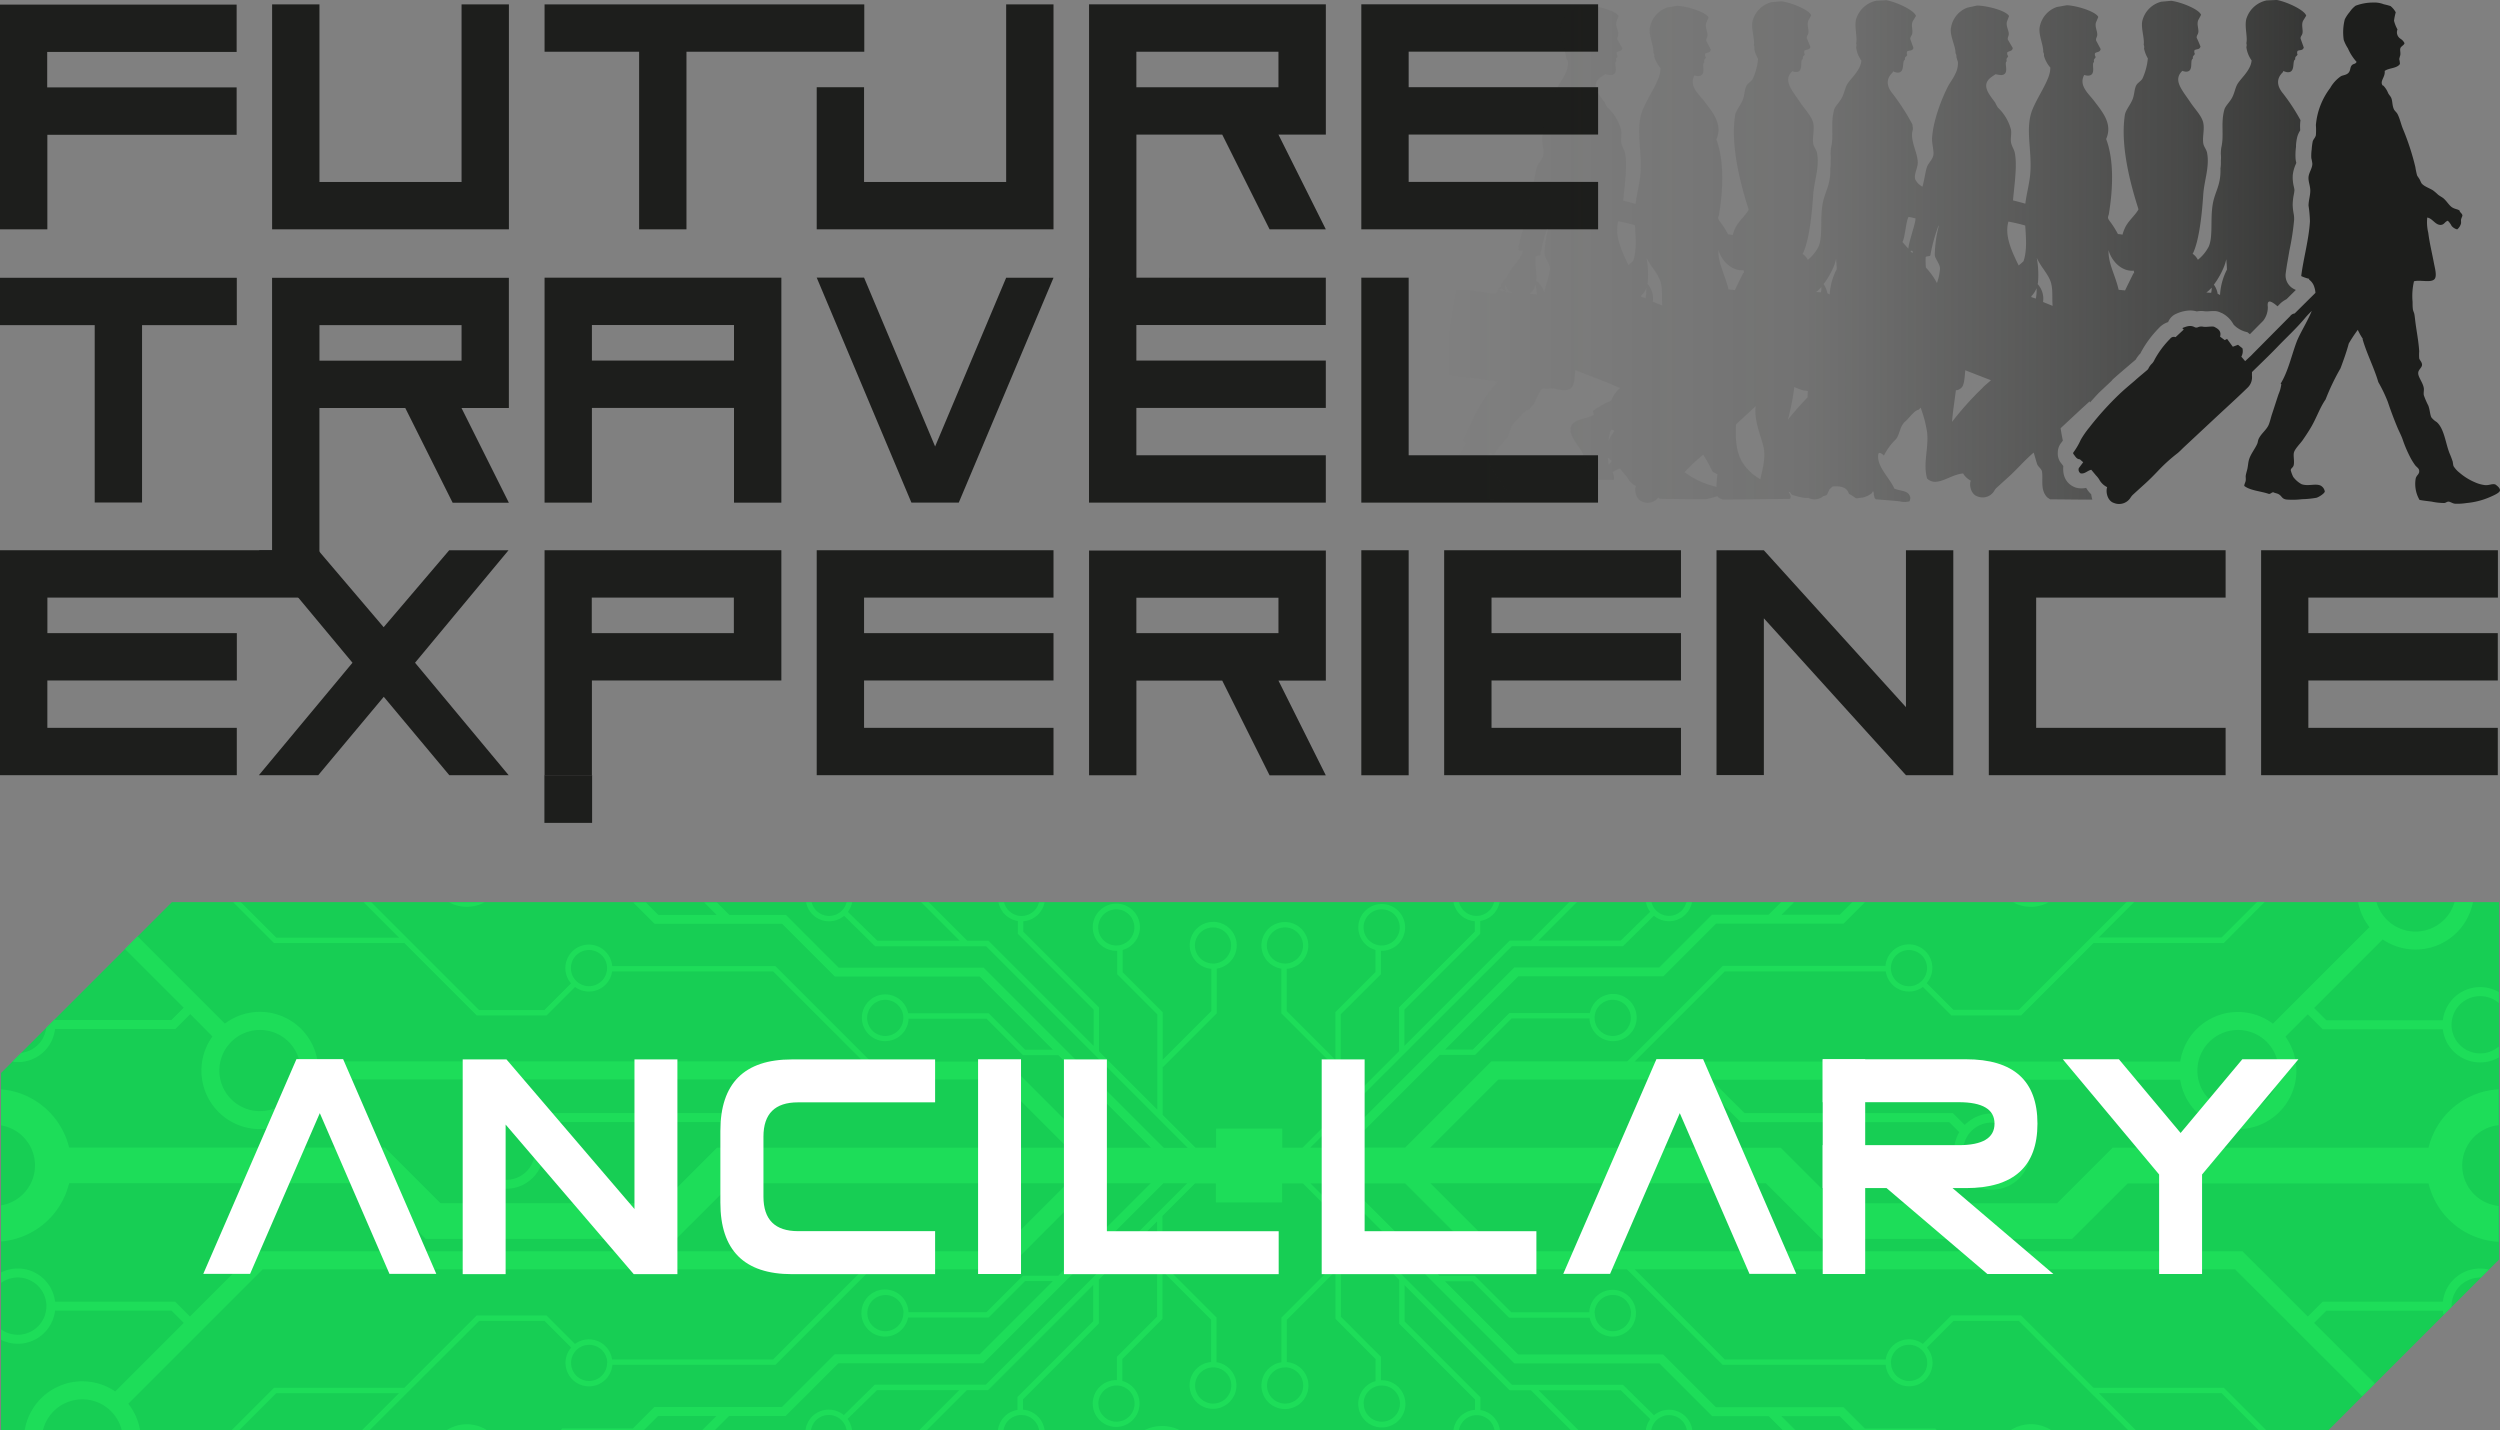 <svg id="Layer_1" data-name="Layer 1" xmlns="http://www.w3.org/2000/svg" xmlns:xlink="http://www.w3.org/1999/xlink" viewBox="0 0 656.26 375.51"><rect x="0" y="0" width="656.26" height="375.51" fill="#808080" stroke="none"/><defs><style>.cls-1{fill:#17ce54;}.cls-2{fill:#20e45c;opacity:0.7;}.cls-3{fill:#1d1e1c;}.cls-4,.cls-5,.cls-6,.cls-7,.cls-8,.cls-9{fill-rule:evenodd;}.cls-4{fill:url(#linear-gradient);}.cls-5{fill:url(#linear-gradient-2);}.cls-6{fill:url(#linear-gradient-3);}.cls-7{fill:url(#linear-gradient-4);}.cls-8{fill:url(#linear-gradient-5);}.cls-9{fill:url(#linear-gradient-6);}.cls-10{fill:url(#linear-gradient-7);}.cls-11{fill:#fff;}</style><linearGradient id="linear-gradient" x1="4177.15" y1="863.98" x2="4424.59" y2="863.98" gradientUnits="userSpaceOnUse"><stop offset="0" stop-color="#1d1e1c" stop-opacity="0"/><stop offset="0.42" stop-color="#1d1e1c" stop-opacity="0.14"/><stop offset="0.85" stop-color="#1d1e1c" stop-opacity="0.55"/><stop offset="1" stop-color="#1d1e1c" stop-opacity="0.75"/></linearGradient><linearGradient id="linear-gradient-2" x1="4177.15" y1="867.28" x2="4424.59" y2="867.28" xlink:href="#linear-gradient"/><linearGradient id="linear-gradient-3" x1="4177.15" y1="870.13" x2="4424.59" y2="870.13" xlink:href="#linear-gradient"/><linearGradient id="linear-gradient-4" x1="4177.15" y1="867.41" x2="4424.59" y2="867.41" xlink:href="#linear-gradient"/><linearGradient id="linear-gradient-5" x1="4177.15" y1="875.86" x2="4424.59" y2="875.86" xlink:href="#linear-gradient"/><linearGradient id="linear-gradient-6" x1="4177.15" y1="867.42" x2="4424.59" y2="867.42" xlink:href="#linear-gradient"/><linearGradient id="linear-gradient-7" x1="4177.15" y1="847.79" x2="4403.44" y2="847.79" xlink:href="#linear-gradient"/></defs><title>fte-ancillary-full-logo</title><polygon class="cls-1" points="655.99 236.81 655.99 330.66 611.14 375.51 0.27 375.51 0.27 281.67 45.12 236.81 655.99 236.81"/><path class="cls-2" d="M4331.17,1155.66a9.81,9.81,0,0,1,5.46,1.66h-10.91A9.79,9.79,0,0,1,4331.17,1155.66Zm-405.83-137h-9.41A9.81,9.81,0,0,0,3925.34,1018.62Zm410.54,0h-9.41A9.81,9.81,0,0,0,4335.89,1018.62Zm-237.58,138.7H4108A10.38,10.38,0,0,0,4098.31,1157.31Zm-183.12,0h10.91A9.81,9.81,0,0,0,3915.19,1157.31ZM4421.45,1145l-3.32,3.32L4384.77,1115H4227.14l23.66,23.66h42.27a6.14,6.14,0,0,1,9.73-4.08l7.48-7.48h18.31l19,19h34.23l11.2,11.2h-2l-9.79-9.79H4349l9.79,9.79h-2L4328,1128.53h-17.14l-7,7h0a6.16,6.16,0,1,1-10.81,4.53h-42.81L4225.14,1115h-35.67l-22.55-22.55h-15.26l24.27,24.27h9.29l9.57,9.57h20.45a6.13,6.13,0,1,1,.11,1.41H4194.2l-9.57-9.57h-7.29l19.22,19.22h38.06l13.84,13.84h33.49l5.62,5.62h18.51l0.48,0.48h-21.84l-3.75-3.75h-15.31l3.75,3.75h-3.32l-3.75-3.75h-14.85l-13.84-13.84h-38.06l-47.25-47.25h-6.27l52.87,52.87h29.15l8.13,8h0a6.15,6.15,0,0,1,10.08,4h-1.44a4.73,4.73,0,0,0-9.36,0h-1.42a6.13,6.13,0,0,1,1.18-3l-7.74-7.57h-21.6l10.38,10.38v0.19h-1.81l-10.57-10.57h-5.56l-27.6-27.6v9.53l19.69,19.69,0.21,0.21v3.37a6.15,6.15,0,0,1,5.13,5.38h-1.42a4.73,4.73,0,0,0-9.36,0h-1.44a6.16,6.16,0,0,1,5.67-5.44v-2.73l-19.69-19.69-0.21-.21v-11.52l-15.3-15.3v25l10.52,10.53v6.16h0.18a6.19,6.19,0,1,1-1.59.22v-5.78L4148.62,1128v-12.52l-12.78,12.78v11.1a6.17,6.17,0,1,1-1.41.05v-11.74l14.1-14.1,0.09,0.09V1101l-8.55-8.55h-5.47v5h-17.38v-5h-5.47l-8.55,8.55v12.64l0.09-.09,14.1,14.1v11.74a6.15,6.15,0,1,1-1.41-.05v-11.1l-12.78-12.78V1128l-10.53,10.53v5.78a6.14,6.14,0,1,1-1.59-.22h0.18v-6.16l10.53-10.53v-25l-15.3,15.3v11.52l-0.21.21-19.69,19.69v2.73a6.17,6.17,0,0,1,5.67,5.44h-1.44a4.73,4.73,0,0,0-9.36,0H4060a6.15,6.15,0,0,1,5.13-5.38v-3.37l0.21-.21,19.69-19.69v-9.53l-27.6,27.6h-5.56l-10.57,10.57h-1.81v-0.19l10.38-10.38h-21.6l-7.74,7.57a6.14,6.14,0,0,1,1.18,3h-1.42a4.73,4.73,0,0,0-9.36,0h-1.44a6.15,6.15,0,0,1,10.07-4h0l8.13-8h29.15l52.87-52.87h-6.27l-47.25,47.25h-38.06l-13.85,13.84h-14.85l-3.75,3.75h-3.32l3.75-3.75h-15.31l-3.75,3.75h-21.84l0.48-.48h18.51l5.62-5.62h33.49l13.84-13.84h38.06l19.22-19.22h-7.29l-9.57,9.57h-21.15a6.18,6.18,0,1,1,.11-1.41H4057l9.57-9.57h9.29l24.27-24.27H4084.9L4062.35,1115h-35.67l-25.07,25.07H3958.8a6.16,6.16,0,1,1-10.81-4.53h0l-7-7h-17.14L3895,1157.31h-2l9.79-9.79h-32.23l-9.79,9.79h-2l11.2-11.2h34.23l19-19h18.31l7.48,7.48a6.14,6.14,0,0,1,9.73,4.08H4001l23.66-23.66H3867l-35.28,35.28a15.32,15.32,0,0,1,3.1,7h-4.8a10.65,10.65,0,0,0-20.71,0h-4.78a15.33,15.33,0,0,1,23.76-10.23l18-18-3.22-3.22H3812.5a9.84,9.84,0,0,1-14.18,7.66v-2.73a7.52,7.52,0,1,0,0-12.21v-2.73a9.84,9.84,0,0,1,14.18,7.66H3844l3.91,3.91,17.14-17.14H4060.4l17.85-17.85h-88.08L3975.59,1107h-65.8l-14.6-14.6h-79a20.09,20.09,0,0,1-17.87,15.29v-9.47a10.64,10.64,0,0,0,0-21v-9.47a20.09,20.09,0,0,1,17.87,15.29h82.9l14.6,14.6h58l14.58-14.58h92l-17.9-17.9H4008l-11.18,11.18H3942.1l-2.65,2.65a9.87,9.87,0,1,1-1.44-1.89l3.12-3.12h54.69l8.82-8.83H3881.45a15.35,15.35,0,1,1-27.63-11.28L3848,1048l-3.91,3.91H3812.5a9.79,9.79,0,0,1-11.22,8.58l2.29-2.29a7.52,7.52,0,0,0,6.61-6.61l2.29-2.29c0,0.08,0,.16,0,0.25h30.58l3.22-3.22-15.43-15.43,3.32-3.32,22.92,22.92h0a15.31,15.31,0,0,1,24.34,9.93h143.23L4001,1036.8h-42.27a6.14,6.14,0,0,1-9.73,4.08l-7.48,7.48h-18.31l-0.21-.21-18.79-18.79H3870l-0.21-.21-10.54-10.54h2l9.33,9.33h32.23l-9.33-9.33h2l28.33,28.33h17.14l7-7a6.16,6.16,0,1,1,10.81-4.53h42.81l0.21,0.21,24.86,24.86h35.67l22.61,22.61h15.26l-24.32-24.32h-9.29l-9.57-9.57h-20.45a6.13,6.13,0,1,1-.11-1.41h21.15l9.57,9.57h7.29l-19.22-19.22H4017.2l-13.84-13.84h-33.49l-5.62-5.62h-18.51l0,0h21.84l3.3,3.3h15.31l-3.3-3.3h3.32l3.3,3.3h14.85l13.85,13.84h38.06l47.3,47.3h6.27l-52.92-52.92h-29.15l-8.13-8h0a6.15,6.15,0,0,1-10-3.57h1.46a4.73,4.73,0,0,0,9.19,0h1.45a6.16,6.16,0,0,1-1.12,2.54l7.74,7.57h21.6l-10.12-10.12h2l10.12,10.12h5.56l0.21,0.21,27.4,27.4v-9.52l-19.89-19.89v-3.37a6.17,6.17,0,0,1-5.09-4.93h1.46a4.73,4.73,0,0,0,9.19,0h1.46a6.17,6.17,0,0,1-5.6,5v2.73l19.89,19.89v11.52l15.3,15.3v-25l-10.53-10.53v-6.16h-0.18a6.19,6.19,0,1,1,1.59-.22V1037l10.53,10.53V1060l12.78-12.78v-11.1a6.17,6.17,0,1,1,1.41-.05v11.74l-14.1,14.1-0.09-.09v12.64l8.6,8.6h5.42v-5h17.38v5H4140l8.6-8.6v-12.64l-0.09.09-14.1-14.1v-11.74a6.15,6.15,0,1,1,1.41.05v11.1l12.78,12.78v-12.52l10.53-10.53v-5.78a6.14,6.14,0,1,1,1.59.22h-0.18v6.16L4150,1048.06v25l15.3-15.3v-11.52l19.89-19.89v-2.73a6.17,6.17,0,0,1-5.6-5h1.46a4.73,4.73,0,0,0,9.19,0h1.46a6.17,6.17,0,0,1-5.09,4.93v3.37l-19.89,19.89v9.52l27.4-27.4,0.21-.21h5.56l10.12-10.12h2l-10.12,10.12h21.6l7.74-7.57a6.15,6.15,0,0,1-1.12-2.54h1.45a4.73,4.73,0,0,0,9.19,0h1.46a6.15,6.15,0,0,1-10,3.57h0l-8.13,8h-29.15L4142,1083.06h6.27l47.3-47.3h38.06l13.84-13.84h14.85l3.3-3.3H4269l-3.3,3.3H4281l3.3-3.3h21.84l0,0h-18.51l-5.62,5.62h-33.49l-13.84,13.84h-38.06l-19.22,19.22h7.29l9.57-9.57h21.15a6.19,6.19,0,1,1-.11,1.41h-20.45l-9.57,9.57h-9.29l-24.32,24.32h15.26l22.61-22.61h35.67l24.86-24.86,0.21-.21H4293a6.16,6.16,0,1,1,10.81,4.53l7,7H4328l28.33-28.33h2l-9.33,9.33h32.23l9.33-9.33h2L4382,1029.15l-0.21.21H4347.6l-18.79,18.79-0.21.21h-18.31l-7.48-7.48a6.14,6.14,0,0,1-9.73-4.08H4250.8l-23.66,23.66h143.23a15.31,15.31,0,0,1,24.34-9.93h0l25.35-25.35a15.34,15.34,0,0,1-3-6.56h4.83a10.65,10.65,0,0,0,20.48,0h4.83a15.34,15.34,0,0,1-23.69,9.78l-18,18,3.22,3.22h30.58a9.85,9.85,0,0,1,14.72-7.37v2.87a7.52,7.52,0,1,0,0,11.37v2.87a9.85,9.85,0,0,1-14.72-7.37h-31.55l-3.91-3.91-5.86,5.86a15.34,15.34,0,1,1-27.63,11.28H4247.18L4256,1074h54.69l3.12,3.12a10,10,0,1,1-1.44,1.89l-2.65-2.65H4255l-11.18-11.18h-52.44l-17.9,17.9h92l14.58,14.58h58l14.6-14.6h82.9a20.08,20.08,0,0,1,18.41-15.31v9.41a10.66,10.66,0,0,0,0,21.21v9.41a20.08,20.08,0,0,1-18.41-15.31h-79L4342,1107h-65.8l-14.57-14.58h-88.08l17.85,17.85h195.31l17.14,17.14,3.91-3.91h31.55a9.83,9.83,0,0,1,12.06-8.43l-2.09,2.09h-0.17a7.52,7.52,0,0,0-7.52,7.52c0,0.06,0,.12,0,0.17l-2.08,2.08a9.8,9.8,0,0,1-.2-1.08h-30.58l-3.22,3.22ZM4313.36,1084a7.52,7.52,0,1,0,7.52-7.52A7.52,7.52,0,0,0,4313.36,1084Zm61.51-21.17a10.66,10.66,0,1,0,10.66-10.66A10.66,10.66,0,0,0,4374.87,1062.81Zm-80.46-26.89a4.75,4.75,0,1,0,4.75-4.75A4.75,4.75,0,0,0,4294.41,1035.92ZM4216.64,1049a4.75,4.75,0,1,0,4.75-4.75A4.75,4.75,0,0,0,4216.64,1049Zm-55.9-19a4.75,4.75,0,1,0-4.75-4.75A4.75,4.75,0,0,0,4160.74,1030Zm-25.39,4.75a4.75,4.75,0,1,0-4.75-4.75A4.75,4.75,0,0,0,4135.35,1034.73Zm-18.88,0a4.75,4.75,0,1,0-4.75-4.75A4.75,4.75,0,0,0,4116.47,1034.73Zm-20.64-9.5a4.75,4.75,0,1,0-4.75,4.75A4.75,4.75,0,0,0,4095.83,1025.23ZM4035.18,1049a4.75,4.75,0,1,0-4.75,4.75A4.75,4.75,0,0,0,4035.18,1049Zm-77.77-13.07a4.75,4.75,0,1,0-4.75,4.75A4.75,4.75,0,0,0,3957.41,1035.92Zm-80.46,26.89a10.66,10.66,0,1,0-10.66,10.66A10.66,10.66,0,0,0,3876.95,1062.81Zm61.51,21.17a7.52,7.52,0,1,0-7.52,7.52A7.52,7.52,0,0,0,3938.46,1084Zm19,55.58a4.75,4.75,0,1,0-4.75,4.75A4.75,4.75,0,0,0,3957.41,1139.56Zm77.77-13.07a4.75,4.75,0,1,0-4.75,4.75A4.75,4.75,0,0,0,4035.18,1126.48Zm55.9,19a4.75,4.75,0,1,0,4.75,4.75A4.75,4.75,0,0,0,4091.08,1145.49Zm25.39-4.75a4.75,4.75,0,1,0,4.75,4.75A4.75,4.75,0,0,0,4116.47,1140.74Zm18.88,0a4.75,4.75,0,1,0,4.75,4.75A4.75,4.75,0,0,0,4135.35,1140.74Zm20.64,9.5a4.75,4.75,0,1,0,4.75-4.75A4.75,4.75,0,0,0,4156,1150.24Zm60.65-23.76a4.75,4.75,0,1,0,4.75-4.75A4.75,4.75,0,0,0,4216.64,1126.48Zm77.77,13.07a4.75,4.75,0,1,0,4.75-4.75A4.75,4.75,0,0,0,4294.41,1139.56Z" transform="translate(-3798.05 -781.8)"/><path class="cls-3" d="M4189.58,960.43v12.43h49.73v12.43h-62.16V926.24h62.16v12.43h-49.73V948h49.73v12.43h-49.73Z" transform="translate(-3798.05 -781.8)"/><path class="cls-3" d="M4404,960.43v12.43h49.73v12.43H4391.6V926.24h62.16v12.43H4404V948h49.73v12.43H4404Z" transform="translate(-3798.05 -781.8)"/><path class="cls-3" d="M4024.87,960.43v12.43h49.73v12.43h-62.16V926.24h62.16v12.43h-49.73V948h49.73v12.43h-49.73Z" transform="translate(-3798.05 -781.8)"/><path class="cls-3" d="M3810.48,960.43v12.43h49.73v12.43h-62.16V926.24h79.75v12.43h-67.31V948h49.73v12.43h-49.73Z" transform="translate(-3798.05 -781.8)"/><path class="cls-3" d="M4146.08,960.46h-12.43l12.43,24.87h-14.76l-12.43-24.87h-22.53v24.85h-12.43v-59h62.16v34.19Zm-49.73-21.76V948h37.3V938.7h-37.3Z" transform="translate(-3798.05 -781.8)"/><path class="cls-3" d="M4332.55,938.67v34.19h49.73v12.43h-62.16V926.24h62.16v12.43h-49.73Z" transform="translate(-3798.05 -781.8)"/><path class="cls-3" d="M4310.8,985.29h-12.43l-37.3-41.18v41.14h-12.43v-59h12.43l37.3,41.18V926.24h12.43v59.06Z" transform="translate(-3798.05 -781.8)"/><path class="cls-3" d="M4167.83,985.31H4155.4V926.24h12.43v59.07Z" transform="translate(-3798.05 -781.8)"/><path class="cls-3" d="M3941,926.24h62.16v34.19h-49.73v24.89H3941V926.24ZM3990.69,948v-9.33h-37.3V948h37.3Z" transform="translate(-3798.05 -781.8)"/><path class="cls-3" d="M3898.76,946.44l17.21-20.2h15.57L3907,955.77l24.58,29.53H3916l-17.21-20.59-17.21,20.59H3866l24.58-29.53L3866,926.24h15.57Z" transform="translate(-3798.05 -781.8)"/><path class="cls-3" d="M4167.83,817.12v12.43h49.73V842H4155.4V782.93h62.16v12.43h-49.73v9.33h49.73v12.43h-49.73Z" transform="translate(-3798.05 -781.8)"/><path class="cls-3" d="M4146.08,817.14h-12.43L4146.08,842h-14.76l-12.43-24.87h-22.53v46.61h-12.43v-80.8h62.16v34.19Zm-49.73-21.76v9.32h37.3v-9.32h-37.3Z" transform="translate(-3798.05 -781.8)"/><path class="cls-3" d="M4024.89,795.38h-46.64V842h-12.43V795.38H3941V782.95h83.93v12.43Z" transform="translate(-3798.05 -781.8)"/><path class="cls-3" d="M3931.64,842h-62.16V782.95h12.43v46.62h37.3V782.95h12.43V842Z" transform="translate(-3798.05 -781.8)"/><path class="cls-3" d="M4074.6,842h-62.16V804.7h12.43v24.87h37.3V782.95h12.43V842Z" transform="translate(-3798.05 -781.8)"/><path class="cls-3" d="M3810.48,817.14V842H3798v-59h62.17v12.43h-49.73v9.32h49.73v12.43h-49.73Z" transform="translate(-3798.05 -781.8)"/><path class="cls-3" d="M4096.35,888.88v12.43h49.73v12.43h-62.16V854.69h62.16v12.43h-49.73v9.33h49.73v12.43h-49.73Z" transform="translate(-3798.05 -781.8)"/><path class="cls-3" d="M3931.64,888.91H3919.2l12.43,24.86h-14.76l-12.43-24.86H3881.9v46.56h-12.43V854.72h62.16v34.19Zm-49.73-21.76v9.33h37.3v-9.33h-37.3Z" transform="translate(-3798.05 -781.8)"/><path class="cls-3" d="M4155.4,913.74V854.69h12.43v46.62h49.71v12.43H4155.4Z" transform="translate(-3798.05 -781.8)"/><path class="cls-3" d="M3941,854.69h62.16v59.06h-12.43V888.88h-37.3v24.86H3941V854.69Zm12.43,12.43v9.33h37.3v-9.33h-37.3Z" transform="translate(-3798.05 -781.8)"/><path class="cls-3" d="M3860.21,867.15h-24.87v46.56h-12.43V867.15h-24.86V854.72h62.16v12.43Z" transform="translate(-3798.05 -781.8)"/><path class="cls-3" d="M4049.73,913.74H4037.3l-24.86-59.06h12.43L4043.52,899l18.65-44.29h12.43Z" transform="translate(-3798.05 -781.8)"/><path class="cls-4" d="M4400.07,864a0.84,0.84,0,0,1,.22,0h0A0.84,0.84,0,0,0,4400.07,864Z" transform="translate(-3798.05 -781.8)"/><path class="cls-5" d="M4372.87,867.28h0Z" transform="translate(-3798.05 -781.8)"/><path class="cls-6" d="M4368.63,870.11h0a1,1,0,0,0-.32.06A1,1,0,0,1,4368.63,870.11Z" transform="translate(-3798.05 -781.8)"/><path class="cls-7" d="M4378.54,867.41a4.76,4.76,0,0,1,.62,0l-0.45,0h-0.16Z" transform="translate(-3798.05 -781.8)"/><path class="cls-8" d="M4387.28,876.44h0l-1-1.16Z" transform="translate(-3798.05 -781.8)"/><path class="cls-9" d="M4375.74,867.42h0Z" transform="translate(-3798.05 -781.8)"/><path class="cls-3" d="M4454.3,910.55c-0.07.65-1.76,1.34-2.65,1.74a19.81,19.81,0,0,1-6.13,1.56,15.34,15.34,0,0,1-3,.18c-0.71-.07-1.29-0.56-1.74-0.55s-0.65.32-1.09,0.36a15.52,15.52,0,0,1-3.3-.36c-1.11-.15-2.25-0.25-3.21-0.46a8.36,8.36,0,0,1-1-5.59c0.19-.89,1-1.15.92-2,0-.7-0.7-1-1.1-1.56a17.57,17.57,0,0,1-1.1-1.74,34,34,0,0,1-2.2-5.13c-0.4-1.08-.94-2.06-1.37-3.11-0.91-2.19-1.74-4.4-2.47-6.6a38,38,0,0,0-2.49-5.18c-1.12-3.82-3-7.37-4.11-11.2l0-.17s0-.07,0-0.1h0c-0.05-.07-0.12-0.12-0.16-0.2a16.27,16.27,0,0,1-1.12-2.05,37.7,37.7,0,0,0-2.37,3.59c-0.58,2.19-1.37,4.35-2.17,6.51a58.81,58.81,0,0,0-3.91,8.16h0c-1.56,2.26-2.34,4.77-3.84,7.33-0.59,1-1.33,2.14-2.2,3.39-0.59.85-2.1,2.33-2.29,3.29s0.23,2.43-.09,3.39c-0.18.54-.7,0.66-0.73,1.19a9.2,9.2,0,0,0,.64,1.74,6.76,6.76,0,0,0,2.2,1.92c1.72,0.61,3.68-.25,5,0.37a2.15,2.15,0,0,1,1.1,1.55c-0.06.5-1.51,1.45-2.2,1.65a25.36,25.36,0,0,1-3.75.37,21.31,21.31,0,0,1-4.12.09c-1.24-.19-1.14-0.86-2-1.37-0.49-.29-0.93-0.27-1.47-0.55-0.45.06-.62,0.41-1.1,0.46-2.12-.75-4.88-0.86-6.5-2.11,0-.5.3-0.9,0.37-1.37s0-.8,0-1.19c0.07-.65.32-1.35,0.46-2s0.2-1.56.37-2.19c0.43-1.59,1.61-2.95,2.2-4.31,0.18-.41.19-0.9,0.37-1.28,0.68-1.45,2.09-2.37,2.66-3.76,0.34-.83.53-1.77,0.82-2.66,0.6-1.79,1.15-3.54,1.74-5.31a9.79,9.79,0,0,0,.74-2.66l-0.18-.12c2-3.29,2.84-7.37,4.17-10.91,0.85-2.25,2.78-5.22,4-8.19-0.6.59-1.19,1.19-1.73,1.83-2.3,2.78-5,5.21-7.46,7.8-2.11,2.18-4.31,4.27-6.51,6.43,0,0.33,0,.67,0,1a3.76,3.76,0,0,1-1.14,3.09q-1.6,1.55-3.23,3.07c-1.52,1.42-3.06,2.83-4.59,4.25l-9,8.4c-0.55.52-1.07,1.09-1.66,1.55a42.82,42.82,0,0,0-4.9,4.43c-1.13,1.19-2.28,2.36-3.49,3.46s-2.21,2-3.3,3a4.5,4.5,0,0,0-.58.74,3.55,3.55,0,0,1-4.32,1.38c-1.53-.47-2.09-2.37-1.92-3.63,0-.18.08-0.36,0.12-0.53a4.81,4.81,0,0,1-2.12-2.06,6,6,0,0,0-.8-1l-1.25-1.5c-1,.19-1.67,1.15-2.8.94a1.18,1.18,0,0,1-.47-1.39l1.15-1.53-0.69-.6a0.54,0.54,0,0,0-.22-0.17c-0.94-.07-1.2-0.9-1.7-1.43a0.76,0.76,0,0,1,0-.33,17.82,17.82,0,0,0,1.95-3.33,23.46,23.46,0,0,1,2.26-3.26,80.7,80.7,0,0,1,7.86-8.72c1.28-1.22,2.64-2.35,4-3.51,1.1-1,2.21-1.88,3.31-2.83a1.34,1.34,0,0,0,.35-0.43,4.39,4.39,0,0,1,1-1.35,3.82,3.82,0,0,0,.63-1,24.06,24.06,0,0,1,4.06-5.44,1.2,1.2,0,0,1,1.43-.43l2.15-2-0.38-.39c1.09-.43,2.12-0.85,3.24-0.24a1,1,0,0,0,.91,0,2.24,2.24,0,0,1,1.29-.12c0.94,0.16,1.87-.14,2.89,0,1,0.53,2,1.06,1.59,2.61l1.22,0.91,0.62-.31,1.5,2.05,1.37-.51,1.16,0.92a3,3,0,0,1-.29,2.19l1,1.18,1.45-1.35c0.21-.19.4-0.4,0.6-0.61l9.75-9.83a1.68,1.68,0,0,1,1.19-.72l5.46-5.41a5.46,5.46,0,0,0-.25-1.38,3.73,3.73,0,0,0-1.43-2.11,1.52,1.52,0,0,0,.06-0.19,10.39,10.39,0,0,1-2.11-.73c0.56-4.56,2-9.48,2.29-14.38a32.47,32.47,0,0,0-.37-4.12c0-1.3.47-2.64,0.46-3.94s-0.56-2.4-.46-3.57,1-2.29,1-3.48a10.27,10.27,0,0,0-.27-1.47,11.73,11.73,0,0,1,.1-2.29,15.3,15.3,0,0,1,.27-2.1c0.14-.53.7-1,0.83-1.65a18.6,18.6,0,0,0,0-2.65,18.68,18.68,0,0,1,3.75-9.71,9.22,9.22,0,0,1,2.84-3.11c0.62-.31,1.46-0.29,2-0.92s0.35-1.39.82-1.92,0.92-.24,1.28-0.91a13.08,13.08,0,0,1-2.29-3.57,10.41,10.41,0,0,1-1.09-2.2,13.74,13.74,0,0,1,.28-5.41,9.57,9.57,0,0,1,1.28-1.92,6.72,6.72,0,0,1,1.56-1.65,13,13,0,0,1,4.58-.83,6.73,6.73,0,0,1,2.84.46,16.86,16.86,0,0,1,1.74.46,5.37,5.37,0,0,1,1.37,1.65,16,16,0,0,0-.45,2.2,9,9,0,0,0,.91,2.29,2,2,0,0,0,.83,2.47,2.94,2.94,0,0,1,1,1.1c0,0.55-1,.84-1.1,1.47-0.1.41,0.12,1.12,0,1.74a9.66,9.66,0,0,0-.27,1,6.13,6.13,0,0,1,.18,1.28c-0.76,1.2-2.86,1-4,1.83,0.2,1.56-1.23,2.55-.64,3.66,0.12,0.23.3,0.21,0.28,0.19a6.07,6.07,0,0,1,1.28,2c0.27,0.49.65,0.84,0.82,1.28,0.33,0.82.22,1.86,0.64,2.84,0.23,0.55.72,0.83,1,1.37,0.63,1.22.91,2.71,1.46,4a65.58,65.58,0,0,1,3.21,9.89,18,18,0,0,0,.46,2.2c0.11,0.25.45,0.66,0.64,1s0.39,0.89.55,1.1c0.62,0.77,2,1.21,3,1.83a14.83,14.83,0,0,1,1.28,1.1c0.49,0.4,1.08.67,1.47,1,0.88,0.76,1.49,1.9,2.29,2.38s1.35,0.41,1.93.82c0,0.47.69,0.74,0.73,1.28,0,0.25-.3.68-0.37,1.19,0,0.31.05,0.69,0,.92a3,3,0,0,1-1,1.55,2.89,2.89,0,0,1-1.46-.91,5.1,5.1,0,0,0-1-1.37c-0.89.32-.84,1-1.83,1.1-1.45.07-2.19-1.74-3.57-1.93a11.9,11.9,0,0,0,.27,4c0.35,2.74.94,5.08,1.47,7.88,0.23,1.25.81,3.22,0.28,4.12-0.77,1.29-3.76.26-5.5,0.73a17,17,0,0,0-.37,5.4c0,0.7,0,1.41.09,2,0.06,0.41.29,0.79,0.37,1.19s0.14,0.93.19,1.37c0.32,2.84.93,5.68,1.09,8.43a12.61,12.61,0,0,0,0,1.83c0.12,0.53.77,1,.74,1.74s-1,1.25-1,2.11c-0.05,1.09,1.25,2.5,1.47,4,0.08,0.57-.11,1.18,0,1.83a21.73,21.73,0,0,0,1.19,2.75c0.44,1.2.42,2.36,0.82,3.11a5.31,5.31,0,0,0,1.37,1.19c2,1.76,2.3,5.51,3.39,8.24a23.14,23.14,0,0,1,.83,2.19,9.6,9.6,0,0,0,.18,1.1,6.54,6.54,0,0,0,1.56,1.74,15.26,15.26,0,0,0,4.12,2.56,8.74,8.74,0,0,0,2.66.73c1.13,0.07,1.77-.44,2.66-0.18C4453.22,909.08,4454.39,909.83,4454.3,910.55Z" transform="translate(-3798.05 -781.8)"/><path class="cls-10" d="M4402.48,790.42c0.13-1-.38-2.14.16-3.21,0.27-.43.54-0.86,0.8-1.3-0.51-1.56-5.28-3.69-7.74-4.12l-2.65.12a7.05,7.05,0,0,0-5.18,4.43c-0.82,1.93.27,5.08-.14,6.8a1.55,1.55,0,0,1,0,1,7.55,7.55,0,0,0,1.38,3.52c-0.23,2.61-2.77,4.61-3.72,6.21-0.56.93-.75,2.31-1.38,3.52s-1.8,2.23-2.06,3.2c-1,3.7,0,6.63-.81,10a11.72,11.72,0,0,0-.11,1.65,8.61,8.61,0,0,1,0,1.77,9.8,9.8,0,0,1-.1,2c0.16,4.48-1.52,6.1-2.06,9.6-0.62,4,.13,8.17-1,10.88A10.81,10.81,0,0,1,4375,850a4.37,4.37,0,0,0-1.45-1.64l0.13,0c1.74-3.56,2.43-10.87,2.73-15.46,0.23-3.62,1.72-7.36,1-11-0.17-.92-0.89-1.61-1-2.53-0.24-1.68.38-3.59,0-5.36s-2.17-3.54-3.38-5.36c-2.25-3.34-4.63-5.83-2.1-8.26a3.12,3.12,0,0,0,.84.22c2.31,0.13,1-3,1.9-3.38,0-.92.15-0.61,0.55-1.27a1.12,1.12,0,0,1-.08-1c0.63-.36,1.29-0.08,1.55-0.94-0.31-.76-0.63-1.53-1-2.29-0.06-.66.39-0.85,0.44-1.56,0.08-.95-0.49-2.09,0-3.16,0.24-.43.48-0.87,0.71-1.32-0.58-1.52-5.4-3.38-7.84-3.68l-2.6.24a6.86,6.86,0,0,0-4.86,4.6c-0.7,1.93.54,5,.24,6.7a1.54,1.54,0,0,1,.09,1,8.68,8.68,0,0,0,1,2.58,16.23,16.23,0,0,1-1.36,5.18c-0.33.75-1.33,1.2-1.69,1.89-0.52,1-.47,2.54-1,3.78-0.72,1.63-1.83,2.79-2,4.1-1.28,8.54,1.88,19.24,3.5,24.37a2.92,2.92,0,0,1,.07.35c-0.9,1.62-2.73,3-3.57,4.92a11.37,11.37,0,0,0-.61,1.68,8.89,8.89,0,0,0-1.19-.16c-2.29-4.23-3-3.59-2.41-5.12,1.08-6.44,1.45-14.19-.69-19.83,1.77-4-1-7.14-3.09-9.91-1.49-2-4.19-4.08-2.67-6.91a3.49,3.49,0,0,0,1,.19c2.34-.06.76-3.15,1.58-3.57-0.12-.93.09-0.62,0.44-1.33a1.16,1.16,0,0,1-.18-1c0.6-.42,1.3-0.19,1.48-1.08l-1.19-2.23c-0.13-.66.31-0.9,0.3-1.61,0-1-.69-2.07-0.32-3.2,0.2-.46.4-0.93,0.59-1.39-0.74-1.48-5.79-3-8.28-3.07l-2.6.46a6.83,6.83,0,0,0-4.46,5.06c-0.52,2,1,5,.88,6.75a1.59,1.59,0,0,1,.2,1,8,8,0,0,0,1.67,3.09,7.28,7.28,0,0,1-.46,2.41c-1,2.69-2.9,5.47-4.12,8.32-2.17,5-.2,10.7-0.68,17-0.22,2.77-1,5.43-1.3,8-1-.29-2.06-0.57-3.24-0.87,0.36-4.09,1.15-9.26.46-12.54-0.2-.94-0.9-1.82-1-2.88-0.12-.89.2-2.18,0-3.2a12.37,12.37,0,0,0-3.44-5.76,11.44,11.44,0,0,1-.68-1.28c-1.81-2.41-3.76-4.71-1-6.72,0,0,.65-0.47,1.1-0.74a9.18,9.18,0,0,0,1.48.23c2.34-.15.62-3.18,1.43-3.63-0.16-.93.07-0.63,0.38-1.34a1.13,1.13,0,0,1-.22-1c0.57-.44,1.28-0.24,1.43-1.13-0.42-.73-0.85-1.46-1.28-2.19-0.16-.66.27-0.91,0.23-1.62-0.06-1-.79-2-0.46-3.18,0.18-.47.36-0.94,0.53-1.41-0.8-1.46-5.91-2.74-8.41-2.75l-2.58.56a6.79,6.79,0,0,0-4.24,5.22c-0.43,2,1.25,4.95,1.18,6.72a1.59,1.59,0,0,1,.24,1A11,11,0,0,0,4312,798c0.25,2.73-1.79,4.88-2.65,6.59-1.87,3.69-3.87,9.17-4.12,13.44-0.09,1.54.53,3.31,0.34,4.48s-1.35,2.11-1.71,3.2-0.62,3-1,4.48l-0.16.62a4.52,4.52,0,0,1-1.91-1.95c-0.37-1.34.73-3.07,0.68-4.47-0.09-2.84-2.18-5.8-1.28-8.64,0-.45-0.09-0.9-0.15-1.34a58.07,58.07,0,0,0-5.09-7.92c-1.43-1.71-2.12-3.71-.08-5.67,0,0,.06-0.18.1-0.3a3.9,3.9,0,0,0,1,.33c2.33,0.24,1.23-3,2.11-3.33,0-.94.18-0.61,0.63-1.25a1.14,1.14,0,0,1,0-1c0.66-.34,1.32,0,1.63-0.87-0.28-.79-0.56-1.58-0.84-2.37,0-.67.44-0.84,0.54-1.55,0.13-1-.38-2.14.16-3.2,0.27-.43.54-0.86,0.8-1.3-0.51-1.56-5.28-3.68-7.73-4.12l-2.65.12a7.05,7.05,0,0,0-5.18,4.42c-0.82,1.92.27,5.07-.14,6.8a1.57,1.57,0,0,1,0,1,7.51,7.51,0,0,0,1.37,3.52c-0.23,2.61-2.77,4.61-3.72,6.2-0.56.94-.75,2.31-1.38,3.51s-1.8,2.24-2.06,3.2c-1,3.7,0,6.62-.81,10a12,12,0,0,0-.11,1.65,8.07,8.07,0,0,1,0,1.77,9.65,9.65,0,0,1-.09,2c0.16,4.48-1.52,6.09-2.06,9.59-0.62,4,.13,8.16-1,10.86a10.82,10.82,0,0,1-2.83,3.52,4.32,4.32,0,0,0-1.45-1.63l0.13,0c1.74-3.55,2.43-10.86,2.73-15.44,0.23-3.62,1.72-7.35,1-11-0.17-.92-0.89-1.61-1-2.52-0.24-1.68.38-3.59,0-5.35s-2.17-3.53-3.38-5.35c-2.24-3.34-4.63-5.82-2.1-8.25a3,3,0,0,0,.84.22c2.31,0.13,1-3,1.9-3.38,0-.92.15-0.6,0.54-1.26a1.15,1.15,0,0,1-.08-1c0.63-.36,1.29-0.08,1.55-0.93-0.31-.77-0.63-1.53-0.95-2.29-0.07-.66.39-0.85,0.44-1.55,0.08-.95-0.49-2.09,0-3.16,0.24-.43.48-0.87,0.71-1.31-0.58-1.52-5.39-3.37-7.84-3.68l-2.59.24a6.86,6.86,0,0,0-4.85,4.6c-0.7,1.93.54,5,.24,6.69a1.57,1.57,0,0,1,.1,1,8.51,8.51,0,0,0,1,2.58,16.18,16.18,0,0,1-1.36,5.18c-0.33.75-1.33,1.2-1.69,1.89-0.53,1-.46,2.54-1,3.78-0.72,1.63-1.83,2.79-2,4.1-1.28,8.53,1.88,19.22,3.5,24.34a2.29,2.29,0,0,1,.07.35c-0.89,1.62-2.72,3-3.57,4.92a11.2,11.2,0,0,0-.61,1.68,9.43,9.43,0,0,0-1.2-.16c-2.29-4.22-3-3.58-2.4-5.11,1.08-6.43,1.44-14.17-.69-19.82,1.77-4-1-7.13-3.09-9.9-1.49-2-4.19-4.07-2.67-6.9a3.76,3.76,0,0,0,1,.18c2.34-.06.76-3.15,1.58-3.57-0.12-.93.09-0.62,0.43-1.32a1.16,1.16,0,0,1-.18-1c0.6-.42,1.3-0.18,1.48-1.07l-1.18-2.24c-0.13-.66.31-0.89,0.3-1.61,0-1-.69-2.07-0.32-3.19,0.2-.46.4-0.93,0.59-1.39-0.74-1.48-5.78-3-8.28-3.06l-2.6.46a6.84,6.84,0,0,0-4.46,5.05c-0.52,2,1,5,.88,6.75a1.54,1.54,0,0,1,.2,1,8.07,8.07,0,0,0,1.67,3.09,7.3,7.3,0,0,1-.46,2.41c-1,2.68-2.9,5.47-4.12,8.31-2.17,5-.2,10.69-0.68,16.94-0.22,2.77-1,5.42-1.3,8-1-.29-2.05-0.57-3.24-0.87,0.36-4.08,1.15-9.25.46-12.52-0.2-.94-0.89-1.82-1-2.87-0.12-.89.2-2.19,0-3.2A12.36,12.36,0,0,0,4220,810a10.94,10.94,0,0,1-.68-1.28c-1.82-2.41-3.76-4.71-1-6.71,0,0,.64-0.47,1.1-0.74a9.29,9.29,0,0,0,1.48.23c2.34-.16.62-3.18,1.43-3.63-0.17-.92.06-0.63,0.37-1.34a1.12,1.12,0,0,1-.22-1c0.58-.44,1.28-0.24,1.43-1.13-0.42-.73-0.85-1.46-1.28-2.19-0.15-.66.27-0.91,0.23-1.62-0.06-1-.78-2-0.46-3.18,0.18-.47.36-0.94,0.54-1.41-0.81-1.45-5.9-2.73-8.41-2.75l-2.58.56a6.78,6.78,0,0,0-4.24,5.22c-0.43,2,1.25,4.94,1.18,6.71a1.54,1.54,0,0,1,.24,1,10.93,10.93,0,0,0,.52,1.22c0.25,2.73-1.79,4.88-2.65,6.58-1.86,3.69-3.87,9.17-4.12,13.42-0.09,1.54.53,3.31,0.34,4.47s-1.36,2.11-1.71,3.2-0.63,3-1,4.47c-0.85,3.2-1.39,6-2.06,9.59-0.36,1.94-1.82,6-1.82,7.38,0,1.06,1.36,0,1.13.93-0.46,1.8-3.35,4.25-4.18,6.72a3.55,3.55,0,0,0-1.53,2.39c-0.8.41-.93,1.22-1.37,1.85-3.48-.3-6.48-1.29-10.38-1-1,5.4-1.75,10.71-2.57,16.17-0.27,1.8-.8,3.69-0.4,5.64,1.9,0.92,4.34.9,6.65,1.18s4.8,0.63,7.23,1a43.91,43.91,0,0,0-5.76,8.32c-0.43.69-2.77,6.19-3.42,7.14-0.11.17,1,.55,0.91,0.71a13,13,0,0,0-.91,1.7c-1.37,2.48-4.18,3.93-2.85,7.09,2.45,1.62,8.7,1.88,8.39,4.66,0.06,0.21.11,0.43,0.16,0.66a0.91,0.91,0,0,0,.49.64,1.23,1.23,0,0,1,.32,0c1.93,0.19,3.87.29,5.81,0.51a5.28,5.28,0,0,0,2.6,0,2.59,2.59,0,0,0,.22-0.92h0c-0.36-2-2.31-1.65-4.18-2.4-1.09-2.63-4.75-5.9-4.23-9,0.17-1,1.49.3,1.49,0.3,0.37-1.19,2.11-3.22,3.12-4.27s1-3.36,2.37-4.59,2.33-2.88,3.65-3.18c0.49-.55,1-1.1,1.44-1.66a20.33,20.33,0,0,1,2-3.9c0.47,0.05.94,0.09,1.38,0.1s0.72-.12,1.07-0.11c1.72,0,4.29,1.37,5.55-.55,0.5-.76.62-2.77,0.74-4.24,2.78,1.07,5.57,2.17,8.37,3.25,1.13,0.43,2.26,1,3.38,1.45A7.87,7.87,0,0,0,4221,887a24.2,24.2,0,0,0-4.67,2.56c-0.39.31,0.4,1-.13,1.27-2.07,1.06-5.35,1-5.83,3.2-0.53,2.42,2.42,4.87,3.43,7.35,1.13,2.79,1.15,5.13,3.43,6.39h4.46a2.92,2.92,0,0,0-.4-2.08c0.69-.2,1.25-0.75,2-0.89,0.41,0.49.83,1,1.25,1.5a6,6,0,0,1,.8,1,4.81,4.81,0,0,0,2.12,2.06c0,0.17-.09.35-0.12,0.53-0.17,1.26.39,3.16,1.92,3.63a3.53,3.53,0,0,0,4.08-1.08l0.47,0.32c3.88,0,7.72.1,11.62,0.08h0.33a22.19,22.19,0,0,0,3.15-.82c0,0.1.08,0.2,0.11,0.29a4.93,4.93,0,0,0,1.22.6c5.79,0,11.74-.08,17.71-0.15a1.53,1.53,0,0,0,.15-0.64,1.43,1.43,0,0,0-.06-0.24h0a3.17,3.17,0,0,0-.55-1,0.83,0.83,0,0,1,.74.58l0.27,0.24,1.24,0.37a12,12,0,0,0,2,.42h1a2.22,2.22,0,0,0,.32.15,3.58,3.58,0,0,0,3.58-.57c0.3-.09.6-0.2,0.89-0.32l0.19-.22h0c0.18-.54.44-0.89,0.52-1.22l0.89-.81c2-.14,3.55.11,4.19,1.69h0l0,0.06a2.49,2.49,0,0,1,.14.22l0.29,0.14c0.79,0.42,1.16.85,1.63,1a2.7,2.7,0,0,0,.78-0.11h0.2a1.84,1.84,0,0,1,.32-0.06l0.16,0a6.12,6.12,0,0,0,.85-0.23l0.62-.25a4.89,4.89,0,0,0,.64-0.37l0.23-.16,0.1-.07,0.19-.15h0a0.68,0.68,0,0,1,.31-0.45,1.53,1.53,0,0,1,.13.82c0.06,0.21.11,0.43,0.16,0.67a0.92,0.92,0,0,0,.49.64,1.21,1.21,0,0,1,.32,0c1.93,0.19,3.87.29,5.81,0.51a5.31,5.31,0,0,0,2.61,0,2.69,2.69,0,0,0,.22-0.92h0c-0.36-2-2.31-1.66-4.19-2.4-1.09-2.63-4.75-5.91-4.23-9,0.17-1,1.49.3,1.49,0.3a15.82,15.82,0,0,1,3.13-4.27c1-1.08,1-3.37,2.38-4.59s2.33-2.88,3.65-3.19l0.47-.54a33.18,33.18,0,0,1,1.71,6.5c0.44,4.33-1.14,8.13,0,12.14,2.46,2.29,5.57-.73,8.92-1.28l0.52-.07a4.94,4.94,0,0,0,2,1.88c0,0.17-.09.35-0.12,0.53-0.17,1.26.39,3.16,1.92,3.63a3.55,3.55,0,0,0,4.32-1.38A4.51,4.51,0,0,1,4322,910c1.09-1,2.2-2,3.3-3s2.36-2.27,3.49-3.46c1-1,2-2,3.11-2.94,0.3,1,.59,2,0.87,2.94,0.21,0.73,1.22,1.33,1.32,2.06,0.3,2.08-.4,4.41,1,6.33,0.12,0.16.25,0.3,0.38,0.44l0.75,0.51c3.69,0,7.37.09,11.08,0.07a8.21,8.21,0,0,1-.3-1.39,8,8,0,0,1-1.33-1.69,5.7,5.7,0,0,1-1.22.13,5.77,5.77,0,0,1-1.06-.1,4,4,0,0,1-.94-0.3c-1.15-.53-3.05-1.94-2.78-5.34v-0.13c-0.15-.19-0.27-0.35-0.36-0.48l-0.08-.11a4,4,0,0,1-1-2.88,4.14,4.14,0,0,1,1-2.75,3.73,3.73,0,0,0,.32-0.47c-0.22-1.08-.43-2.17-0.58-3.23l5.44-5.07,2.2-2c0,0.11.05,0.21,0.08,0.31q1.16-1.31,2.34-2.56,1.61-1.51,3.2-3a3.85,3.85,0,0,0,.39-0.46c0.72-.65,1.44-1.28,2.15-1.89l0.93-.8,1.91-1.63,1.07-.91a8.42,8.42,0,0,1,1.24-1.64l0.14-.29a28.15,28.15,0,0,1,4.71-6.36,5.6,5.6,0,0,1,2.42-1.56,4,4,0,0,1,2.24-2.23,9.25,9.25,0,0,1,3.51-.82,6.41,6.41,0,0,1,1.77.25,6.17,6.17,0,0,1,1.15-.11,6.79,6.79,0,0,1,1.08.09l0.53,0c0.35,0,.79-0.07,1.29-0.07a8.48,8.48,0,0,1,.85,0,4,4,0,0,1,1.55.49l0.08,0a7.17,7.17,0,0,1,3.13,3.05,6.85,6.85,0,0,0,3.62,2l0.67,0.53,0.37-.38,3.12-3.15a5.71,5.71,0,0,0,1.21-3.61c-0.25-2,.7-1.77,2.55-0.18l0.39-.39,0.06-.06a6.33,6.33,0,0,1,1.88-1.4l0.3-.29,2.18-2.16a5.94,5.94,0,0,1-1-.54,4,4,0,0,1-1.67-3.76c0.25-2,.66-4.13,1-6.15a66.76,66.76,0,0,0,1.22-8,7.37,7.37,0,0,0-.15-1.68,14.78,14.78,0,0,1-.23-2.1,13.89,13.89,0,0,1,.29-2.79,8.37,8.37,0,0,0,.17-1.2,6.4,6.4,0,0,0-.15-0.86,10.09,10.09,0,0,1-.29-3.08,9.45,9.45,0,0,1,.78-2.82l0.15-.37a6.67,6.67,0,0,1-.19-1.09,15.34,15.34,0,0,1,.11-3.09c0-.15,0-0.31,0-0.47a12.62,12.62,0,0,1,.34-2.2,6.1,6.1,0,0,1,.75-1.66c0-.1,0-0.21,0-0.3a11.26,11.26,0,0,1,0-1.55c0-.29.06-0.56,0.09-0.85a51,51,0,0,0-4.53-6.94c-1.43-1.71-2.13-3.71-.08-5.68,0,0,.07-0.19.1-0.3a3.86,3.86,0,0,0,1,.32c2.33,0.24,1.23-3,2.11-3.33,0-.94.18-0.61,0.63-1.26a1.15,1.15,0,0,1,0-1c0.65-.33,1.32,0,1.63-0.87l-0.84-2.37C4401.91,791.31,4402.38,791.13,4402.48,790.42Zm-210.92,67.31a1.11,1.11,0,0,1,1.47.35A1,1,0,0,1,4191.56,857.73Zm1.77,0.76-0.32-1.42c0.12-.14.25-0.29,0.4-0.44a3.41,3.41,0,0,0,.88,1.57,2.51,2.51,0,0,0,.8.55A13.82,13.82,0,0,1,4193.33,858.5Zm6.26,0.44a4.38,4.38,0,0,0,1.52-2.34,18.21,18.21,0,0,1,.41,2.5C4200.89,859,4200.24,859,4199.59,858.93Zm3.82-.34a5.86,5.86,0,0,0-2.11-3.11c0.17-1.9-.28-4.09-0.15-6.22,0-.44,1.16-0.19,1.24-0.59a39,39,0,0,1,2.37-8.37c-0.65,2.77-1.35,6.45-1.2,8.32,0.08,1.07,1.29,2.23,1.37,3.51S4204,856.08,4203.4,858.59Zm76.11-7.1a14,14,0,0,0,.51-1.77c0.07,0.87.15,1.79,0.17,2.73a16.48,16.48,0,0,0-1.85,6.66,2.05,2.05,0,0,0-.61-0.3,5.54,5.54,0,0,0-1-2.42A21.67,21.67,0,0,0,4279.52,851.5Zm-3.36,5.69a4.37,4.37,0,0,1-.11,1.35l-1.27-.07A8.38,8.38,0,0,0,4276.15,857.19Zm-20.38-4.45c0,0.22.05,0.45,0.08,0.68l-0.17,0q-1.14,2.27-2.22,4.54l-1.69-.17c-0.85-3.81-2.77-6.83-2.64-10.4C4249.89,850.11,4252.49,853,4255.78,852.73ZM4234,856c0.52,1.95.23,3.92,0.41,6l-2.5-1a5.74,5.74,0,0,0-1.4-4.68c0-.1,0-0.2.06-0.3a24.36,24.36,0,0,0-.31-6.6C4231.41,851.85,4233.45,853.76,4234,856Zm-3.79,1.35a11,11,0,0,1-.21,2.74c-0.37-.14-0.75-0.27-1.13-0.38,0-.08,0-0.15-0.07-0.22A6.22,6.22,0,0,0,4230.26,857.32Zm-7.39-17.48c1.47,0.3,3,.61,4.41,1.06,0.2,3.4.47,6.57-.45,9.32-0.4.41-.84,0.78-1.28,1.15C4223.68,847.55,4221.8,843.44,4222.87,839.84Zm-1,55.11a16.89,16.89,0,0,0-1.28,2l-0.28.54a20.3,20.3,0,0,1,.4-2.2C4220.92,894.25,4221.42,894.52,4221.82,895Zm-1.5,8.63a12.94,12.94,0,0,1-.21-1.6l0.15,0a0.54,0.54,0,0,1,.22.17l0.69,0.6-0.77,1C4220.36,903.74,4220.33,903.66,4220.32,903.59Zm28.33,6a22.63,22.63,0,0,1-8.41-3.86l0.7-.72a43,43,0,0,1,4.22-3.86,35.48,35.48,0,0,1,2.37,4.31,1.58,1.58,0,0,1,.19.22l1.16,0.59C4248.76,907.38,4248.64,908.47,4248.64,909.57Zm11.52-2a13,13,0,0,1-4.85-4.62c-1.66-3-1.71-6.38-1.56-9.78l2.76-2.57,2.39-2.21c-0.5,4.21,1.91,8.94,2.22,11.55S4260.67,905.11,4260.16,907.56Zm12.38-21.51c-1.82,1.87-3.53,3.83-5.16,5.86a67.41,67.41,0,0,0,1.67-8.56,18.13,18.13,0,0,0,2.29.86c0.35,0.1.73,0.05,1.07,0.15l0.21,0.07C4272.56,885,4272.54,885.51,4272.54,886.05Zm27.57-38s0,0.1-.06.15l-0.51-.56C4299.88,847.63,4300.23,847.55,4300.11,848Zm0.69-8.32c-0.35,1.91-1.76,5.86-1.81,7.3-0.53-.58-1.05-1.16-1.55-1.76h0c0.7-1.16.89-5.43,1.61-6.57a11.23,11.23,0,0,1,1.84.4Zm5.71,16.35a18.5,18.5,0,0,0-2.91-4.08,19.84,19.84,0,0,1-.06-2.67c0-.44,1.16-0.18,1.24-0.6a41.71,41.71,0,0,1,2.12-7.72H4307a32.63,32.63,0,0,0-1.06,7.67c0.09,1.07,1.3,2.23,1.37,3.52A14.06,14.06,0,0,1,4306.51,856.08Zm12,27.45a80.72,80.72,0,0,0-7.86,8.72l-0.19.24c0.18-2.66.68-5.49,1-8.29a2.2,2.2,0,0,0,1.72-1c0.5-.76.62-2.78,0.75-4.25l6.75,2.62C4320,882.21,4319.23,882.86,4318.53,883.53Zm10.72-33.24c-0.4.41-.84,0.78-1.28,1.15-1.88-3.82-3.76-7.93-2.69-11.53,1.47,0.29,3,.61,4.41,1.05C4329.9,844.36,4330.17,847.53,4329.26,850.28Zm3.21,9.85c-0.37-.14-0.75-0.26-1.13-0.38,0-.08,0-0.15-0.07-0.22a6.18,6.18,0,0,0,1.4-2.14A10.93,10.93,0,0,1,4332.47,860.13Zm1.91,0.88a5.71,5.71,0,0,0-1.4-4.68c0-.1,0-0.2.06-0.3a24.26,24.26,0,0,0-.31-6.6c1.11,2.48,3.16,4.39,3.75,6.6,0.52,1.95.23,3.92,0.41,6Zm23.76-7.58q-1.14,2.28-2.23,4.54l-1.69-.16c-0.85-3.82-2.77-6.84-2.65-10.41,0.76,2.77,3.35,5.69,6.65,5.39,0,0.23.05,0.45,0.08,0.69Zm20.37,5.17-1.27-.07a8.49,8.49,0,0,0,1.39-1.28A4.35,4.35,0,0,1,4378.5,858.61Zm2.32,0.59a2,2,0,0,0-.61-0.3,5.53,5.53,0,0,0-1-2.42,21.52,21.52,0,0,0,2.74-4.92,13.29,13.29,0,0,0,.52-1.77c0.07,0.87.15,1.79,0.17,2.73A16.5,16.5,0,0,0,4380.82,859.19Z" transform="translate(-3798.05 -781.8)"/><rect class="cls-3" x="142.91" y="203.49" width="12.52" height="12.52"/><path class="cls-11" d="M3900.3,1116.23L3882,1074l-18.3,42.2h-12.29l24.46-56.37h12.25l24.46,56.37H3900.3Z" transform="translate(-3798.05 -781.8)"/><path class="cls-11" d="M3930.78,1077v39.27h-11.27v-56.37H3931l33.6,39.27v-39.27h11.27v56.37h-11.46Z" transform="translate(-3798.05 -781.8)"/><path class="cls-11" d="M4043.52,1105v11.27h-37.58q-18.79,0-18.79-18.79v-18.79q0-18.79,18.79-18.79h37.58v11.27h-36q-9.06,0-9.06,9v15.75q0,9.06,9.09,9.06h36Z" transform="translate(-3798.05 -781.8)"/><path class="cls-11" d="M4066.07,1116.23h-11.27v-56.37h11.27v56.37Z" transform="translate(-3798.05 -781.8)"/><path class="cls-11" d="M4133.71,1105v11.27h-56.37v-56.37h11.27V1105h45.1Z" transform="translate(-3798.05 -781.8)"/><path class="cls-11" d="M4201.36,1105v11.27H4145v-56.37h11.27V1105h45.1Z" transform="translate(-3798.05 -781.8)"/><path class="cls-11" d="M4257.31,1116.23L4239,1074l-18.3,42.2h-12.29l24.46-56.37h12.25l24.46,56.37h-12.25Z" transform="translate(-3798.05 -781.8)"/><path class="cls-11" d="M4293.28,1093.68h-16.76v-11.27h35.7q9.39,0,9.4-5.64t-9.4-5.64h-35.7v-11.27h37.58q18.79,0,18.79,16.91t-18.79,16.91h-3.5l26.46,22.55h-17.32Z" transform="translate(-3798.05 -781.8)"/><path class="cls-11" d="M4376.1,1090.11v26.12h-11.27v-26.12l-25.29-30.25h14.73l16.2,19.35,16.2-19.35h14.73Z" transform="translate(-3798.05 -781.8)"/><rect class="cls-11" x="478.47" y="278.06" width="11.15" height="56.37"/></svg>